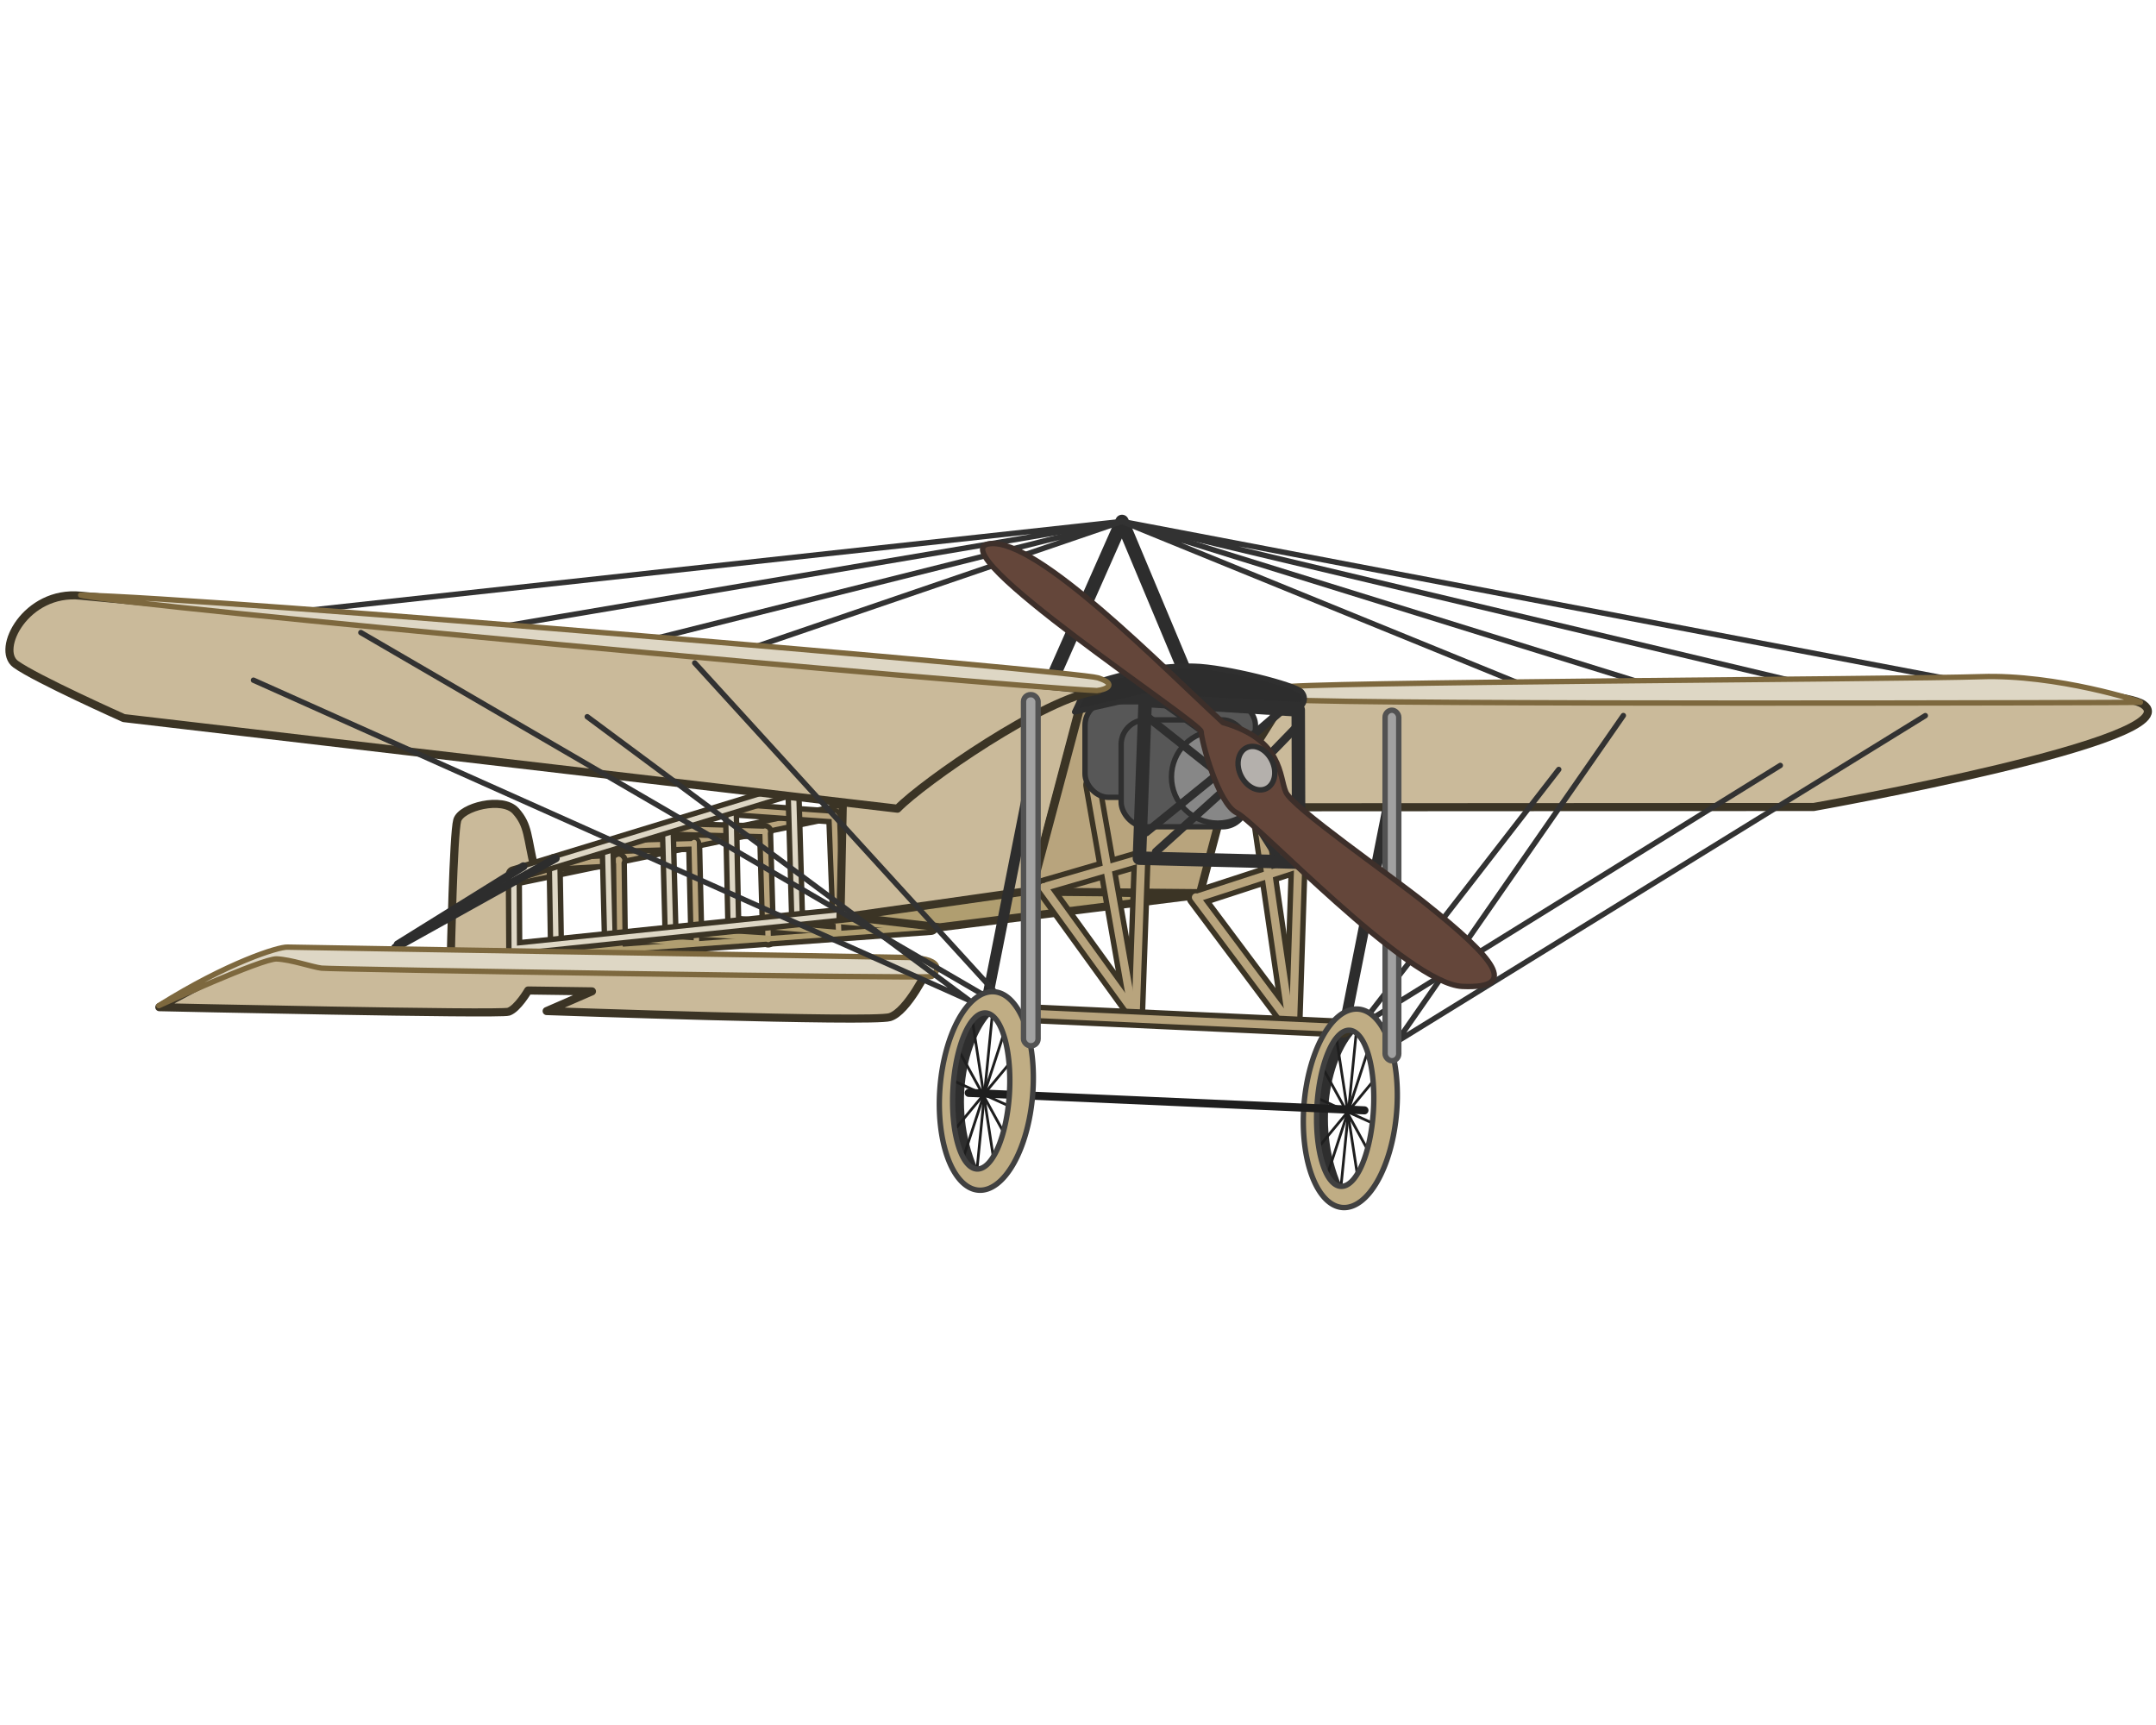 <svg xmlns:dc="http://purl.org/dc/elements/1.1/" xmlns:cc="http://creativecommons.org/ns#" xmlns:rdf="http://www.w3.org/1999/02/22-rdf-syntax-ns#" xmlns="http://www.w3.org/2000/svg" width="800" height="640" viewBox="0 0 800 640" version="1.1" id="svg1038"><path style="fill:none;fill-opacity:1;stroke:#3b3425;stroke-width:7;stroke-linecap:round;stroke-linejoin:round;stroke-miterlimit:4;stroke-dasharray:none;stroke-opacity:1" d="m476.926 377.295-33.168-44.361" id="path1101"/><path style="fill:#caba9a;fill-opacity:1;stroke:#3b3425;stroke-width:3;stroke-linecap:round;stroke-linejoin:round;stroke-miterlimit:4;stroke-dasharray:none;stroke-opacity:1" d="M198.357 322.03c-2.837-11.405-2.11-15.74-7.024-21.169-4.913-5.428-20.227-1.508-21.67 3.477-1.442 4.984-2.399 50.86-2.399 50.86l22.324-1.637.686-28.163z" id="path1219"/><path style="fill:none;fill-opacity:1;stroke:#2d2d2d;stroke-width:5;stroke-linecap:round;stroke-linejoin:round;stroke-miterlimit:4;stroke-dasharray:none;stroke-opacity:1" d="m390.776 251.14 25.555-57.67 24.448 58.303" id="path1273"/><path style="fill:none;fill-opacity:1;stroke:#323232;stroke-width:2;stroke-linecap:round;stroke-linejoin:round;stroke-miterlimit:4;stroke-dasharray:none;stroke-opacity:1" d="m92.78 228.816 323.55-35.346-264.188 44.765" id="path1287"/><path style="fill:none;fill-opacity:1;stroke:#323232;stroke-width:2;stroke-linecap:round;stroke-linejoin:round;stroke-miterlimit:4;stroke-dasharray:none;stroke-opacity:1" d="m205.854 246.245 210.477-52.775-146.522 50.079" id="path1289"/><path style="fill:none;fill-opacity:1;stroke:#323232;stroke-width:2;stroke-linecap:round;stroke-linejoin:round;stroke-miterlimit:4;stroke-dasharray:none;stroke-opacity:1" d="M740.466 255.216 416.331 193.47l274.286 65.232" id="path1291"/><path style="fill:none;fill-opacity:1;stroke:#323232;stroke-width:2;stroke-linecap:round;stroke-linejoin:round;stroke-miterlimit:4;stroke-dasharray:none;stroke-opacity:1" d="M623.962 257.952 416.33 193.47l158.31 64.544" id="path1293"/><path style="fill:none;fill-opacity:1;stroke:#3b3425;stroke-width:7;stroke-linecap:round;stroke-linejoin:round;stroke-miterlimit:4;stroke-dasharray:none;stroke-opacity:1" d="m465.794 291.268 12.578 86.225" id="path1093"/><path style="fill:none;fill-opacity:1;stroke:#3b3425;stroke-width:7;stroke-linecap:round;stroke-linejoin:round;stroke-miterlimit:4;stroke-dasharray:none;stroke-opacity:1" d="m444.723 332.908 37.221-12.13" id="path1099"/><path style="fill:#caba9a;fill-opacity:1;stroke:#3b3425;stroke-width:3;stroke-linecap:round;stroke-linejoin:round;stroke-miterlimit:4;stroke-dasharray:none;stroke-opacity:1" d="m477.95 257.521-26.438 42.002 221.469-.12s141.05-25.025 122.303-38.034c-18.748-13.008-317.334-3.848-317.334-3.848z" id="path1117"/><path style="fill:#ded7c5;fill-opacity:1;stroke:#7d683e;stroke-width:2;stroke-linecap:round;stroke-linejoin:round;stroke-miterlimit:4;stroke-dasharray:none;stroke-opacity:1" d="M477.016 259.61c32.815 1.939 316.012 1.082 317.172.969 1.159-.113-31.253-10.5-59.171-9.525-27.919.974-257.338 2-259.187 3.98-1.85 1.979-.631 4.282 1.186 4.576z" id="path1115"/><path style="fill:none;fill-opacity:1;stroke:#323232;stroke-width:2;stroke-linecap:round;stroke-linejoin:round;stroke-miterlimit:4;stroke-dasharray:none;stroke-opacity:1" d="M714.408 265.512 518.266 386.5l84.087-121.023" id="path1281"/><g id="g1165" transform="matrix(1.072 0 0 1.073 -18.609 7.823)" style="stroke-width:.933"><path style="opacity:1;fill:#2e2e2e;fill-opacity:1;stroke:none;stroke-width:1.865;stroke-linecap:round;stroke-linejoin:round;stroke-miterlimit:4;stroke-dasharray:none;stroke-opacity:1" d="M487.519 348.374c-9.599 8.673-15.478 34.603-4.837 56.456-15.838 3.295-17.228-60.622 4.837-56.456z" id="path1142"/><path style="opacity:1;fill:none;fill-opacity:1;stroke:#1e1e1e;stroke-width:.933;stroke-linecap:round;stroke-linejoin:round;stroke-miterlimit:4;stroke-dasharray:none;stroke-opacity:1" d="m487.048 347.308-5.758 58.062" id="path1146"/><path style="opacity:1;fill:none;fill-opacity:1;stroke:#1e1e1e;stroke-width:.933;stroke-linecap:round;stroke-linejoin:round;stroke-miterlimit:4;stroke-dasharray:none;stroke-opacity:1" d="m491.998 352.487-15.834 48.392" id="path1148"/><path style="opacity:1;fill:none;fill-opacity:1;stroke:#1e1e1e;stroke-width:.933;stroke-linecap:round;stroke-linejoin:round;stroke-miterlimit:4;stroke-dasharray:none;stroke-opacity:1" d="m479.605 349.44 8.203 53.535" id="path1150"/><path style="opacity:1;fill:none;fill-opacity:1;stroke:#1e1e1e;stroke-width:.933;stroke-linecap:round;stroke-linejoin:round;stroke-miterlimit:4;stroke-dasharray:none;stroke-opacity:1" d="m473.948 359.654 18.77 34.192" id="path1152"/><path style="opacity:1;fill:none;fill-opacity:1;stroke:#1e1e1e;stroke-width:.933;stroke-linecap:round;stroke-linejoin:round;stroke-miterlimit:4;stroke-dasharray:none;stroke-opacity:1" d="m494.342 364.501-21.977 26.548" id="path1154"/><path style="opacity:1;fill:none;fill-opacity:1;stroke:#1e1e1e;stroke-width:.933;stroke-linecap:round;stroke-linejoin:round;stroke-miterlimit:4;stroke-dasharray:none;stroke-opacity:1" d="m471.997 371.798 22.98 10.407" id="path1156"/></g><g id="g1195" transform="translate(0 -120)"><path id="path1241" style="fill:none;fill-opacity:1;stroke:#3b3425;stroke-width:6;stroke-linecap:round;stroke-linejoin:round;stroke-miterlimit:4;stroke-dasharray:none;stroke-opacity:1" d="m309.525 422.463 1.66 43.24zm-25.648 5.91 1.164 40.178zm-26.328 4.22.88 37.345zm-27.944 6.231.432 33.031z"/><path style="fill:none;fill-opacity:1;stroke:#3b3425;stroke-width:6;stroke-linecap:round;stroke-linejoin:round;stroke-miterlimit:4;stroke-dasharray:none;stroke-opacity:1" d="m315.973 419.967-124.215 25.86" id="path1231"/><path style="fill:none;fill-opacity:1;stroke:#3b3425;stroke-width:6;stroke-linecap:round;stroke-linejoin:round;stroke-miterlimit:4;stroke-dasharray:none;stroke-opacity:1" d="m345.37 463.88-132.87 9.711" id="path1229"/><path style="fill:none;fill-opacity:1;stroke:#b8a47d;stroke-width:2;stroke-linecap:round;stroke-linejoin:round;stroke-miterlimit:4;stroke-dasharray:none;stroke-opacity:1" d="m315.973 419.967-124.215 25.86" id="path1231-0"/><path id="path1251" style="fill:none;fill-opacity:1;stroke:#3b3425;stroke-width:6;stroke-linecap:round;stroke-linejoin:round;stroke-miterlimit:4;stroke-dasharray:none;stroke-opacity:1" d="m271.361 420.25 38.516 2.748zm-22.894 7.266 35.498.966zm8.76 5.53-31.75.923zm-27.329 6.12-23.927 1.314z"/><path id="path1251-7" style="fill:none;fill-opacity:1;stroke:#b8a47d;stroke-width:2;stroke-linecap:round;stroke-linejoin:round;stroke-miterlimit:4;stroke-dasharray:none;stroke-opacity:1" d="m271.361 420.25 38.516 2.748zm-22.894 7.266 35.498.966zm8.76 5.53-31.75.923zm-27.329 6.12-23.927 1.314z"/><path id="path1233" style="fill:none;fill-opacity:1;stroke:#3b3425;stroke-width:6;stroke-linecap:round;stroke-linejoin:round;stroke-miterlimit:4;stroke-dasharray:none;stroke-opacity:1" d="m294.408 413.459 1.36 47.05zm-23.219 6.629.922 43.299zm-23.402 7.338.996 37.844zm-22.308 7.129.81 33.123zm-19.692 5.25.496 30.246z"/><path id="path1259" style="fill:none;fill-opacity:1;stroke:#3b3425;stroke-width:6;stroke-linecap:round;stroke-linejoin:round;stroke-miterlimit:4;stroke-dasharray:none;stroke-opacity:1" d="m295.725 460.549 40.748 3.494zm-23.295 2.107 38.724 3.352zm-23.6 3.178 36.525 2.303zm-22.125 2.111 31.67 1.965zm-20.158 2.684 23.892 1.295z"/><path id="path1233-2" style="fill:none;fill-opacity:1;stroke:#ded7c5;stroke-width:2;stroke-linecap:round;stroke-linejoin:round;stroke-miterlimit:4;stroke-dasharray:none;stroke-opacity:1" d="m294.408 413.459 1.36 47.05zm-23.219 6.629.922 43.299zm-23.402 7.338.996 37.844zm-22.308 7.129.81 33.123zm-19.692 5.25.496 30.246z"/><path id="path1235-3" style="fill:none;fill-opacity:1;stroke:#b8a47d;stroke-width:2;stroke-linecap:round;stroke-linejoin:round;stroke-miterlimit:4;stroke-dasharray:none;stroke-opacity:1" d="m309.525 422.463 1.66 43.24zm-25.648 5.91 1.164 40.178zm-26.328 4.22.88 37.345zm-27.944 6.231.432 33.031z"/><path style="fill:none;fill-opacity:1;stroke:#b09e70;stroke-width:2;stroke-linecap:round;stroke-linejoin:round;stroke-miterlimit:4;stroke-dasharray:none;stroke-opacity:1" d="m345.37 463.88-132.87 9.711" id="path1229-2"/><path id="path1259-2" style="fill:none;fill-opacity:1;stroke:#b09e70;stroke-width:2;stroke-linecap:round;stroke-linejoin:round;stroke-miterlimit:4;stroke-dasharray:none;stroke-opacity:1" d="m295.725 460.549 40.748 3.494zm-23.295 2.107 38.724 3.352zm-23.6 3.178 36.525 2.303zm-22.125 2.111 31.67 1.965zm-20.158 2.684 23.892 1.295z"/><path style="fill:none;fill-opacity:1;stroke:#3b3425;stroke-width:6;stroke-linecap:round;stroke-linejoin:round;stroke-miterlimit:4;stroke-dasharray:none;stroke-opacity:1" d="m299.179 411.237-108.515 33.162.152 27.556 125.89-13.022" id="path1227"/><path style="fill:none;fill-opacity:1;stroke:#ded7c5;stroke-width:2;stroke-linecap:round;stroke-linejoin:round;stroke-miterlimit:4;stroke-dasharray:none;stroke-opacity:1" d="m299.179 411.237-108.515 33.162.152 27.556 125.89-13.022" id="path1227-9"/></g><path style="fill:#b09e70;fill-opacity:1;stroke:#3b3425;stroke-width:3;stroke-linecap:round;stroke-linejoin:round;stroke-miterlimit:4;stroke-dasharray:none;stroke-opacity:1" d="m444.586 332.068-61.623-1.923-70.42 9.668 36.22 4.229z" id="path1109"/><path style="fill:#caba9a;fill-opacity:1;stroke:#3b3425;stroke-width:3;stroke-linecap:round;stroke-linejoin:round;stroke-miterlimit:4;stroke-dasharray:none;stroke-opacity:1" d="m382.646 330.412-70.785 10.043 1.32-64.227 89.53-21.809z" id="path1107"/><path style="fill:#b8a47d;fill-opacity:1;stroke:#3b3425;stroke-width:3;stroke-linecap:round;stroke-linejoin:round;stroke-miterlimit:4;stroke-dasharray:none;stroke-opacity:1" d="m401.708 259.192-19.078 71.616 62.655.565 18.466-69.757z" id="path1013"/><path style="fill:none;fill-opacity:1;stroke:#3b3425;stroke-width:7;stroke-linecap:round;stroke-linejoin:round;stroke-miterlimit:4;stroke-dasharray:none;stroke-opacity:1" d="m420.293 374.767-33-45.63" id="path1105"/><path style="fill:none;fill-opacity:1;stroke:#3b3425;stroke-width:7;stroke-linecap:round;stroke-linejoin:round;stroke-miterlimit:4;stroke-dasharray:none;stroke-opacity:1" d="m405.443 291.222 14.685 83.53" id="path1091"/><path style="fill:none;fill-opacity:1;stroke:#3b3425;stroke-width:7;stroke-linecap:round;stroke-linejoin:round;stroke-miterlimit:4;stroke-dasharray:none;stroke-opacity:1" d="m422.439 318.89-33.932 9.88" id="path1103"/><path style="fill:none;fill-opacity:1;stroke:#3b3425;stroke-width:7;stroke-linecap:round;stroke-linejoin:round;stroke-miterlimit:4;stroke-dasharray:none;stroke-opacity:1" d="m423.407 319.296-1.948 55.55" id="path1095"/><path style="fill:none;fill-opacity:1;stroke:#b8a47d;stroke-width:3;stroke-linecap:round;stroke-linejoin:round;stroke-miterlimit:4;stroke-dasharray:none;stroke-opacity:1" d="m420.293 374.767-33-45.63" id="path1105-5"/><path style="fill:none;fill-opacity:1;stroke:#b8a47d;stroke-width:3;stroke-linecap:round;stroke-linejoin:round;stroke-miterlimit:4;stroke-dasharray:none;stroke-opacity:1" d="m405.443 291.222 14.685 83.53" id="path1091-3"/><path style="fill:none;fill-opacity:1;stroke:#3b3425;stroke-width:7;stroke-linecap:round;stroke-linejoin:round;stroke-miterlimit:4;stroke-dasharray:none;stroke-opacity:1" d="m481.7 320.77-1.845 57.097" id="path1097"/><path style="fill:none;fill-opacity:1;stroke:#b8a47d;stroke-width:3;stroke-linecap:round;stroke-linejoin:round;stroke-miterlimit:4;stroke-dasharray:none;stroke-opacity:1" d="m444.723 332.908 37.221-12.13" id="path1099-6"/><path style="fill:none;fill-opacity:1;stroke:#b8a47d;stroke-width:3;stroke-linecap:round;stroke-linejoin:round;stroke-miterlimit:4;stroke-dasharray:none;stroke-opacity:1" d="m476.926 377.295-33.168-44.361" id="path1101-6"/><path style="fill:none;fill-opacity:1;stroke:#b8a47d;stroke-width:3;stroke-linecap:round;stroke-linejoin:round;stroke-miterlimit:4;stroke-dasharray:none;stroke-opacity:1" d="m465.794 291.268 12.578 86.225" id="path1093-0"/><rect style="fill:#575757;fill-opacity:1;stroke:#2f2f2f;stroke-width:2;stroke-linecap:round;stroke-linejoin:round;stroke-miterlimit:4;stroke-dasharray:none" id="rect1087" width="63.227" height="35.469" x="402.605" y="260.347" ry="8.67" rx="8.67"/><rect style="fill:#575757;fill-opacity:1;stroke:#2f2f2f;stroke-width:2;stroke-linecap:round;stroke-linejoin:round;stroke-miterlimit:4;stroke-dasharray:none" id="rect1089" width="46.697" height="39.663" x="416.013" y="267.08" ry="9.128" rx="9.128"/><path style="fill:#2d2d2d;fill-opacity:1;stroke:#2f2f2f;stroke-width:2;stroke-linecap:round;stroke-linejoin:round;stroke-miterlimit:4;stroke-dasharray:none" d="M403.372 254.253c16.964-5.598 28.08-7.292 39.552-7.073 11.472.218 37.918 6.914 40.04 9.505 2.123 2.592.193 4.837.193 4.837l-58.355-3.274-26.05 5.893z" id="path983"/><ellipse style="fill:#878787;fill-opacity:1;stroke:#2f2f2f;stroke-width:2;stroke-linecap:round;stroke-linejoin:round;stroke-miterlimit:4;stroke-dasharray:none" id="path1011" cx="451.862" cy="288.223" rx="17.188" ry="17.168"/><path style="fill:none;stroke:#2f2f2f;stroke-width:3;stroke-linecap:round;stroke-linejoin:round;stroke-miterlimit:4;stroke-dasharray:none" d="m428.915 316.028 27.925-25.19 18.345 28.825" id="path999"/><path style="fill:none;stroke:#2f2f2f;stroke-width:3;stroke-linecap:round;stroke-linejoin:round;stroke-miterlimit:4;stroke-dasharray:none" d="m480.998 313.664-17.796-25.54 17.795-18.327" id="path1001"/><path style="fill:none;stroke:#2f2f2f;stroke-width:3;stroke-linecap:round;stroke-linejoin:round;stroke-miterlimit:4;stroke-dasharray:none" d="m475.61 263.615-18.159 15.486-26.878-19.266" id="path1003"/><path style="fill:none;stroke:#2f2f2f;stroke-width:3;stroke-linecap:round;stroke-linejoin:round;stroke-miterlimit:4;stroke-dasharray:none" d="m425.7 265.937 26.508 21.035-26.909 21.831" id="path1005"/><path style="display:inline;fill:#caba9a;fill-opacity:1;stroke:#3b3425;stroke-width:3;stroke-linecap:round;stroke-linejoin:round;stroke-miterlimit:4;stroke-dasharray:none;stroke-opacity:1" d="M407.342 256.305c-44.157-4.873-357.129-33.266-377.437-35.298-20.308-2.033-31.558 19.981-24.091 25.405 7.466 5.425 40.121 20.013 40.121 20.013l287.081 33.607c9.308-9.663 55.083-41.557 74.326-43.727z" id="path977"/><path style="fill:none;fill-opacity:1;stroke:#b8a47d;stroke-width:3;stroke-linecap:round;stroke-linejoin:round;stroke-miterlimit:4;stroke-dasharray:none;stroke-opacity:1" d="m423.407 319.296-1.948 55.55" id="path1095-2"/><path style="fill:none;fill-opacity:1;stroke:#b8a47d;stroke-width:3;stroke-linecap:round;stroke-linejoin:round;stroke-miterlimit:4;stroke-dasharray:none;stroke-opacity:1" d="m481.7 320.77-1.845 57.097" id="path1097-0"/><path style="fill:none;fill-opacity:1;stroke:#b8a47d;stroke-width:3;stroke-linecap:round;stroke-linejoin:round;stroke-miterlimit:4;stroke-dasharray:none;stroke-opacity:1" d="m422.439 318.89-33.932 9.88" id="path1103-1"/><path style="fill:none;stroke:#2f2f2f;stroke-width:5;stroke-linecap:round;stroke-linejoin:round;stroke-miterlimit:4;stroke-dasharray:none;stroke-opacity:1" d="m424.93 259.872 56.792 3.517.18 56.488-59.117-1.482z" id="path993"/><path style="display:inline;fill:#ded7c5;fill-opacity:1;stroke:#7d683e;stroke-width:2;stroke-linecap:round;stroke-linejoin:round;stroke-miterlimit:4;stroke-dasharray:none;stroke-opacity:1" d="M407.026 256.214c-41.199-1.89-364.325-31.718-377.098-35.426 48.374.932 369.822 28.212 377.46 30.691 7.639 2.48 2.784 4.424-.362 4.735z" id="path979"/><path style="fill:none;fill-opacity:1;stroke:#323232;stroke-width:2;stroke-linecap:round;stroke-linejoin:round;stroke-miterlimit:4;stroke-dasharray:none;stroke-opacity:1" d="m660.595 283.989-152.031 94.213" id="path1283"/><path style="fill:none;fill-opacity:1;stroke:#3b3425;stroke-width:7;stroke-linecap:round;stroke-linejoin:round;stroke-miterlimit:4;stroke-dasharray:none;stroke-opacity:1" d="m382.145 376.097 116.109 5.336" id="path1343"/><path style="fill:none;fill-opacity:1;stroke:#b8a47d;stroke-width:3;stroke-linecap:round;stroke-linejoin:round;stroke-miterlimit:4;stroke-dasharray:none;stroke-opacity:1" d="m382.145 376.097 116.109 5.336" id="path1343-5"/><path style="fill:none;fill-opacity:1;stroke:#2d2d2d;stroke-width:4;stroke-linecap:round;stroke-linejoin:round;stroke-miterlimit:4;stroke-dasharray:none;stroke-opacity:1" d="m515.187 298.799-16.426 82.51" id="path1295"/><path style="fill:none;fill-opacity:1;stroke:#323232;stroke-width:2;stroke-linecap:round;stroke-linejoin:round;stroke-miterlimit:4;stroke-dasharray:none;stroke-opacity:1" d="m578.385 285.481-70.915 91.48" id="path1285"/><path id="path1119" style="fill:#c0ad84;fill-opacity:1;stroke:#404040;stroke-width:2;stroke-linecap:round;stroke-linejoin:round;stroke-miterlimit:4;stroke-dasharray:none;stroke-opacity:1" d="M503.206 374.37a17.244 36.922 4.58 0 0-19.348 35.45 17.244 36.922 4.58 0 0 14.238 38.182 17.244 36.922 4.58 0 0 20.14-35.424 17.244 36.922 4.58 0 0-14.24-38.183 17.244 36.922 4.58 0 0-.79-.025zm-2.703 7.871a10.505 28.996 3.19 0 1 .436.021 10.505 28.996 3.19 0 1 8.665 30.021 10.505 28.996 3.19 0 1-12.256 27.852 10.505 28.996 3.19 0 1-8.663-30.02 10.505 28.996 3.19 0 1 11.818-27.874z"/><path style="fill:none;fill-opacity:1;stroke:#2d2d2d;stroke-width:4;stroke-linecap:round;stroke-linejoin:round;stroke-miterlimit:4;stroke-dasharray:none;stroke-opacity:1" d="m382.154 290.74-16.278 82.06" id="path1297"/><rect style="fill:#a2a2a2;fill-opacity:1;stroke:#525252;stroke-width:2;stroke-linecap:round;stroke-linejoin:round;stroke-miterlimit:4;stroke-dasharray:none;stroke-opacity:1" id="rect1113" width="5.072" height="130.069" x="513.951" y="263.496" ry="2.603" rx="2.603"/><path style="fill:#64463a;fill-opacity:1;stroke:#3d2f2a;stroke-width:2;stroke-linecap:round;stroke-linejoin:round;stroke-miterlimit:4;stroke-dasharray:none;stroke-opacity:1" d="M453.806 268.087c-22.57-20.77-68.868-68.301-86.471-66.372-20.24 2.218 78.286 66.339 78.37 69.725.084 3.386 6.17 26.721 13.256 30.159 7.303 3.543 63.364 63.477 83.641 64.367 21.504.945 11.913-10.361-13.638-30.789-13.644-10.908-49.282-35.598-51.818-41.268-2.535-5.67-.945-19.42-23.34-25.822z" id="path1345"/><path style="fill:none;fill-opacity:1;stroke:#1e1e1e;stroke-width:3;stroke-linecap:round;stroke-linejoin:round;stroke-miterlimit:4;stroke-dasharray:none;stroke-opacity:1" d="m506.283 411.954-146.83-6.478" id="path1144"/><g id="g1165-7" style="display:inline;stroke-width:.933" transform="matrix(1.072 0 0 1.073 -153.665 1.387)"><path style="opacity:1;fill:#2e2e2e;fill-opacity:1;stroke:none;stroke-width:1.865;stroke-linecap:round;stroke-linejoin:round;stroke-miterlimit:4;stroke-dasharray:none;stroke-opacity:1" d="M487.519 348.374c-9.599 8.673-15.478 34.603-4.837 56.456-15.838 3.295-17.228-60.622 4.837-56.456z" id="path1142-5"/><path style="opacity:1;fill:none;fill-opacity:1;stroke:#1e1e1e;stroke-width:.933;stroke-linecap:round;stroke-linejoin:round;stroke-miterlimit:4;stroke-dasharray:none;stroke-opacity:1" d="m487.048 347.308-5.758 58.062" id="path1146-3"/><path style="opacity:1;fill:none;fill-opacity:1;stroke:#1e1e1e;stroke-width:.933;stroke-linecap:round;stroke-linejoin:round;stroke-miterlimit:4;stroke-dasharray:none;stroke-opacity:1" d="m491.998 352.487-15.834 48.392" id="path1148-5"/><path style="opacity:1;fill:none;fill-opacity:1;stroke:#1e1e1e;stroke-width:.933;stroke-linecap:round;stroke-linejoin:round;stroke-miterlimit:4;stroke-dasharray:none;stroke-opacity:1" d="m479.605 349.44 8.203 53.535" id="path1150-6"/><path style="opacity:1;fill:none;fill-opacity:1;stroke:#1e1e1e;stroke-width:.933;stroke-linecap:round;stroke-linejoin:round;stroke-miterlimit:4;stroke-dasharray:none;stroke-opacity:1" d="m473.948 359.654 18.77 34.192" id="path1152-2"/><path style="opacity:1;fill:none;fill-opacity:1;stroke:#1e1e1e;stroke-width:.933;stroke-linecap:round;stroke-linejoin:round;stroke-miterlimit:4;stroke-dasharray:none;stroke-opacity:1" d="m494.342 364.501-21.977 26.548" id="path1154-9"/><path style="opacity:1;fill:none;fill-opacity:1;stroke:#1e1e1e;stroke-width:.933;stroke-linecap:round;stroke-linejoin:round;stroke-miterlimit:4;stroke-dasharray:none;stroke-opacity:1" d="m471.997 371.798 22.98 10.407" id="path1156-1"/></g><path style="fill:none;fill-opacity:1;stroke:#2d2d2d;stroke-width:3;stroke-linecap:round;stroke-linejoin:round;stroke-miterlimit:4;stroke-dasharray:none;stroke-opacity:1" d="m206.187 318.454-59.544 33.137" id="path1269"/><path style="fill:#caba9a;fill-opacity:1;stroke:#3b3425;stroke-width:3;stroke-linecap:round;stroke-linejoin:round;stroke-miterlimit:4;stroke-dasharray:none;stroke-opacity:1" d="M59.108 373.673s35.979-20.327 45.023-20.073c9.044.253 240.321 5.587 240.321 5.587s-7.63 16.178-14.287 18.19c-6.655 2.01-127.327-2.259-127.327-2.259l16.812-7.31-23.677-.325s-3.92 6.75-7.263 7.871c-3.343 1.121-129.602-1.68-129.602-1.68z" id="path1225"/><path style="fill:none;fill-opacity:1;stroke:#323232;stroke-width:2;stroke-linecap:round;stroke-linejoin:round;stroke-miterlimit:4;stroke-dasharray:none;stroke-opacity:1" d="m368.796 367.664-111.01-121.697" id="path1275"/><path style="fill:none;fill-opacity:1;stroke:#2d2d2d;stroke-width:3;stroke-linecap:round;stroke-linejoin:round;stroke-miterlimit:4;stroke-dasharray:none;stroke-opacity:1" d="m194.2 321.426-46.617 28.982" id="path1271"/><path style="fill:#ded7c5;fill-opacity:1;stroke:#7d683e;stroke-width:2;stroke-linecap:round;stroke-linejoin:round;stroke-miterlimit:4;stroke-dasharray:none;stroke-opacity:1" d="M58.929 373.111s38.38-17.604 43.774-17.336c5.395.268 13.01 2.963 16.585 3.42 3.575.455 224.562 3.941 226.334 3.128 1.77-.812 6.185-6.752-8.575-7.085-14.76-.333-227.108-3.714-230.422-3.84-3.313-.125-22.018 5.646-47.696 21.713z" id="path1221"/><path style="fill:none;fill-opacity:1;stroke:#323232;stroke-width:2;stroke-linecap:round;stroke-linejoin:round;stroke-miterlimit:4;stroke-dasharray:none;stroke-opacity:1" d="M365.312 369.346 133.897 234.692" id="path1277"/><path style="fill:none;fill-opacity:1;stroke:#323232;stroke-width:2;stroke-linecap:round;stroke-linejoin:round;stroke-miterlimit:4;stroke-dasharray:none;stroke-opacity:1" d="m217.9 265.914 141.653 105.184-265.51-118.741" id="path1279"/><path id="path1119-2" style="display:inline;fill:#c0ad84;fill-opacity:1;stroke:#404040;stroke-width:2;stroke-linecap:round;stroke-linejoin:round;stroke-miterlimit:4;stroke-dasharray:none;stroke-opacity:1" d="M368.15 367.934a17.244 36.922 4.58 0 0-19.35 35.449 17.244 36.922 4.58 0 0 14.239 38.183 17.244 36.922 4.58 0 0 20.14-35.424 17.244 36.922 4.58 0 0-14.24-38.183 17.244 36.922 4.58 0 0-.79-.025zm-2.704 7.871a10.505 28.996 3.19 0 1 .436.021 10.505 28.996 3.19 0 1 8.665 30.02A10.505 28.996 3.19 0 1 362.29 433.7a10.505 28.996 3.19 0 1-8.662-30.02 10.505 28.996 3.19 0 1 11.817-27.874z"/><rect style="fill:#a2a2a2;fill-opacity:1;stroke:#525252;stroke-width:2;stroke-linecap:round;stroke-linejoin:round;stroke-miterlimit:4;stroke-dasharray:none;stroke-opacity:1" id="rect1111" width="5.411" height="130.27" x="379.782" y="257.73" ry="2.579" rx="2.579"/><ellipse style="fill:#b4b0ac;fill-opacity:1;stroke:#2f2f2f;stroke-width:2;stroke-linecap:round;stroke-linejoin:round;stroke-miterlimit:4;stroke-dasharray:none" id="path1009" cx="294.723" cy="460.289" rx="6.381" ry="8.421" transform="rotate(-25.955) skewX(-.034)"/></svg>